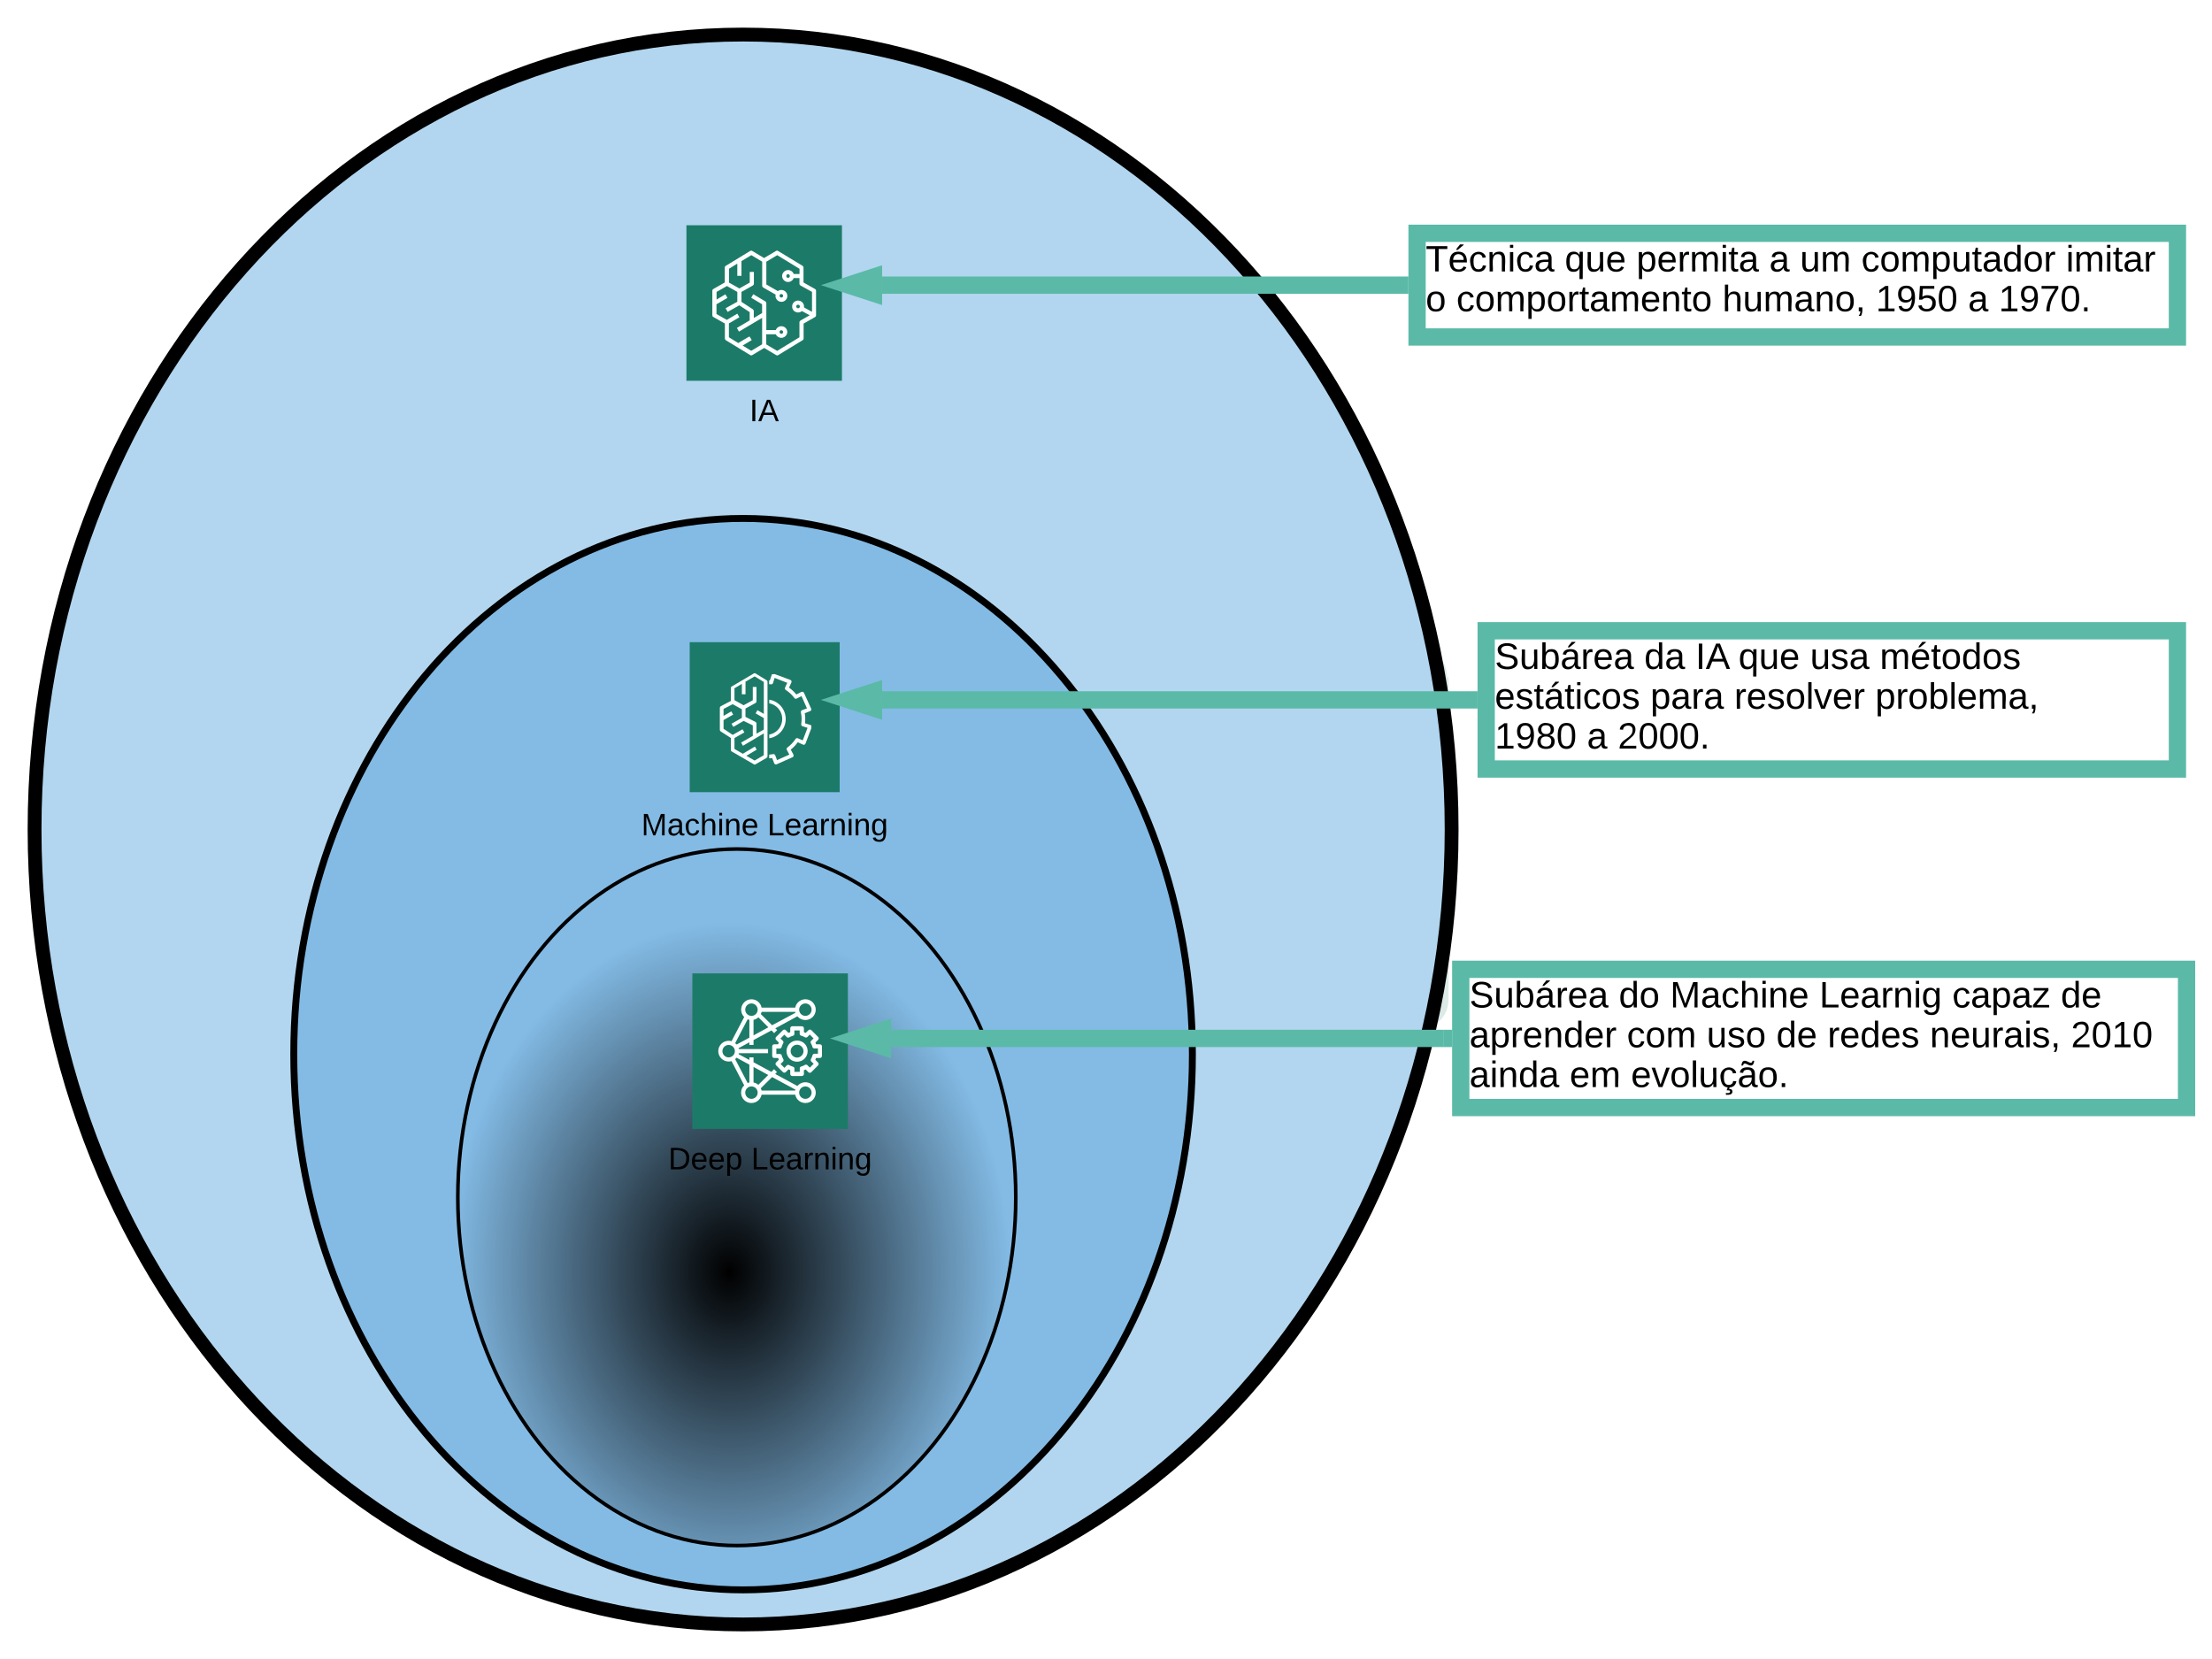 <?xml version="1.0" encoding="UTF-8" standalone="no"?>
<svg
   xmlns:lucid="lucid"
   xmlns:dc="http://purl.org/dc/elements/1.1/"
   xmlns:cc="http://creativecommons.org/ns#"
   xmlns:rdf="http://www.w3.org/1999/02/22-rdf-syntax-ns#"
   xmlns:svg="http://www.w3.org/2000/svg"
   xmlns="http://www.w3.org/2000/svg"
   xmlns:xlink="http://www.w3.org/1999/xlink"
   xmlns:sodipodi="http://sodipodi.sourceforge.net/DTD/sodipodi-0.dtd"
   xmlns:inkscape="http://www.inkscape.org/namespaces/inkscape"
   inkscape:version="1.0 (6e3e5246a0, 2020-05-07)"
   sodipodi:docname="ia-ma-dl.svg"
   id="svg730"
   version="1.1"
   height="960"
   width="1280">
  <defs
     id="defs734">
    <linearGradient
       id="linearGradient1567"
       inkscape:collect="always">
      <stop
         id="stop1563"
         offset="0"
         style="stop-color:#000000;stop-opacity:1;" />
      <stop
         id="stop1565"
         offset="1"
         style="stop-color:#000000;stop-opacity:0;" />
    </linearGradient>
    <radialGradient
       gradientUnits="userSpaceOnUse"
       gradientTransform="matrix(1,0,0,1.247,0,-141.379)"
       r="162.482"
       fy="607.455"
       fx="962.175"
       cy="607.455"
       cx="962.175"
       id="radialGradient1569"
       xlink:href="#linearGradient1567"
       inkscape:collect="always" />
  </defs>
  <sodipodi:namedview
     inkscape:current-layer="g728"
     inkscape:window-maximized="1"
     inkscape:window-y="0"
     inkscape:window-x="0"
     inkscape:cy="480"
     inkscape:cx="640"
     inkscape:zoom="0.909375"
     showgrid="false"
     id="namedview732"
     inkscape:window-height="1028"
     inkscape:window-width="1920"
     inkscape:pageshadow="2"
     inkscape:pageopacity="0"
     guidetolerance="10"
     gridtolerance="10"
     objecttolerance="10"
     borderopacity="1"
     bordercolor="#666666"
     pagecolor="#ffffff" />
  <g
     id="g728"
     lucid:page-tab-id="0_0"
     transform="translate(-540 120)">
    <g
       id="g6"
       filter="url(#a)"
       opacity=".16">
      <path
         id="path2"
         fill="#1c7b68"
         stroke-opacity="0"
         stroke="#fff"
         d="M1373.7 267.2c0-6.4-3.2-12-8.8-15.2l-87.2-48.8V90.4c-.8-5.6-3.2-11.2-8.8-14.4L1082.5-36.8c-5.6-3.2-12-3.2-17.6 0l-91.2 53.6-90.4-54.4c-4.8-3.2-11.2-3.2-16.8 0L678.5 76c-5.6 3.2-8.8 8.8-8.8 14.4v112.8L583.3 252c-5.6 3.2-8.8 8.8-8.8 15.2v185.6c0 6.4 3.2 12 8.8 15.2l86.4 48.8v112c0 6.4 3.2 12 8.8 15.2l187.2 113.6c2.4 1.6 5.6 2.4 8.8 2.4 3.2 0 6.4-.8 8.8-2.4l90.4-54.4 90.4 54.4c3.2 1.6 6.4 2.4 9.6 2.4 3.2 0 6.4-.8 8.8-2.4L1269.7 644c5.6-3.2 8.8-8 8.8-14.4v-112l87.2-48.8c5.6-3.2 8.8-8.8 8.8-15.2V267.2zM956.9 673.6l-82.4 48-169.6-102.4V506.4c0-6.4-3.2-12-8.8-15.2l-31.2-16.8h89.6v130.4c0 9.6 7.2 17.6 16.8 17.6h57.6c4.8 12 13.6 20.8 26.4 25.6 24 9.6 52-1.6 61.6-25.6 9.6-24-2.4-51.2-26.4-60.8-24.8-9.6-52 1.6-61.6 25.6h-40V456.8c0-9.6-7.2-17.6-17.6-17.6H609.7V276.8l87.2-48.8c5.6-3.2 8.8-8 8.8-14.4V172h26.4v89.6c-12.8 5.6-21.6 13.6-26.4 26.4-9.6 24 2.4 51.2 26.4 60.8 24 9.6 52-2.4 61.6-26.4 9.6-24-2.4-51.2-26.4-60.8V172h45.6c4.8 12 14.4 20.8 26.4 25.6 24 9.6 52-1.6 61.6-25.6 9.6-24-2.4-51.2-26.4-60.8-24-9.6-52 2.4-61.6 26.4h-108v-36.8L874.5-1.6l82.4 48v207.2h-98.4c-9.6 0-17.6 8-17.6 17.6v122.4c-12.8 4.8-21.6 13.6-26.4 25.6-9.6 24 2.4 51.2 26.4 60.8 24 9.6 52-2.4 61.6-26.4 9.6-24-2.4-51.2-26.4-60V288h80.8v72.8zm-96-69.6c-.8-6.4 4-12.8 10.4-13.6 6.4-.8 12.8 4 13.6 11.2v2.4c.8 6.4-4 12.8-10.4 13.6-7.2.8-12.8-4-13.6-10.4V604zm-100-299.2c0 7.2-4.8 12.8-12 12.8-6.4 0-12-5.6-12-12 0-7.2 4.8-12 12-12.8 6.4 0 12 5.6 12 12zm83.2-150.4c-.8-6.4 4-12.8 10.4-13.6 7.2-.8 12.8 4 13.6 11.2v2.4c.8 7.2-4 12.8-10.4 13.6-6.4.8-12.8-4-13.6-10.4v-3.2zm26.4 282.4c0 6.4-5.6 12-12 12-7.2 0-12-5.6-12-12 0-7.2 4.8-12.8 12-12.8 6.4 0 12 5.6 12 12.8zm381.6 54.4c-5.6 3.2-8.8 8.8-8.8 15.2v112.8l-149.6 90.4v-124h33.6c4.8 12.8 13.6 21.6 26.4 26.4 24 9.6 51.2-2.4 60.8-26.4 9.6-23.2-1.6-50.4-26.4-60-24-9.6-51.2 1.6-60.8 25.6h-51.2c-9.6 0-17.6 8-17.6 17.6v144l-67.2-39.2V212.8h53.6v40c-12 4.8-20.8 13.6-26.4 26.4-9.6 24 2.4 51.2 26.4 60.8 24.8 8.8 52-2.4 61.6-26.4 9.6-24-2.4-51.2-26.4-60.8v-40h55.2c9.6 0 17.6-7.2 17.6-16.8v-34.4c12.8-5.6 21.6-13.6 26.4-26.4 9.6-24-2.4-51.2-26.4-60.8-24-9.6-52 2.4-61.6 26.4-9.6 24 2.4 51.2 26.4 60.8v16.8H991.3v-132l82.4-48 169.6 102.4v112.8c0 6.4 3.2 12 8.8 15.2l87.2 48v58.4h-168c-9.6 0-17.6 8-17.6 17.6v86.4h-42.4c-7.2-18.4-24-29.6-44-29.6s-36.8 11.2-44 29.6c-9.6 24 2.4 51.2 26.4 60.8 24 9.6 52-2.4 61.6-26.4h59.2c10.4 0 17.6-8 17.6-17.6v-86.4h150.4v73.6zm-93.6 77.6c0-7.2 5.6-12 12-12 7.2 0 12.8 4.8 12.8 12 0 6.4-5.6 12-12.8 12-6.4 0-12-5.6-12-12zM1075.3 296c0 7.2-5.6 12-12.8 12-6.4 0-12-4.8-12-12 0-6.4 5.6-12 12-12 7.2 0 12.8 5.6 12.8 12zm48-178.4c0-6.4 5.6-12 12-12 7.2 0 12 5.6 12 12 0 7.2-4.8 12.8-12 12.8-6.4 0-12-5.6-12-12.8zm-44 339.2c0 6.4-5.6 12-12.8 12-6.4 0-12-5.6-12-12s5.6-12 12-12c7.2 0 12.8 5.6 12.8 12z" />
      <use
         id="use4"
         transform="matrix(1,0,0,1,544.5,769) translate(405.55 14.4)"
         xlink:href="#b" />
    </g>
    <path
       id="path8"
       fill="#b2d6ef"
       stroke-width="8"
       stroke="#000"
       d="M1380 360c0 254.05-183.56 460-410 460S560 614.05 560 360s183.56-460 410-460 410 205.95 410 460z" />
    <path
       id="path10"
       fill="#83bbe5"
       stroke-width="4"
       stroke="#000"
       d="M1230 490c0 171.2-116.4 310-260 310S710 661.2 710 490s116.4-310 260-310 260 138.8 260 310z" />
    <ellipse
       ry="201.537"
       rx="161.436"
       cy="572.831"
       cx="966.358"
       id="path1561"
       style="fill:url(#radialGradient1569);fill-opacity:1;stroke:#000000;stroke-width:2.093" />
    <g
       id="g20"
       filter="url(#d)">
      <path
         id="path14"
         fill="#1c7b68"
         stroke-opacity="0"
         stroke="#fff"
         d="M925 0h90v90h-90V0z" />
      <path
         id="path16"
         fill="#fff"
         stroke-opacity="0"
         stroke="#fff"
         d="M977.5 75.3c-.24 0-.42-.05-.6-.17L970 71l-6.9 4.13c-.36.24-.78.24-1.2 0l-14.1-8.6c-.37-.25-.55-.6-.55-1.04v-8.62l-6.66-3.76c-.37-.18-.6-.6-.6-1.03V37.9c0-.42.23-.84.6-1.02l6.6-3.76v-8.6c0-.43.17-.86.6-1.04l14.1-8.6c.36-.25.78-.25 1.2 0l6.84 4.1 6.9-4.1c.36-.25.78-.25 1.2 0l14.17 8.6c.37.24.55.6.55 1.03v8.62l6.66 3.76c.37.18.6.6.6 1.03v14.2c0 .42-.23.84-.6 1.02l-6.6 3.76v8.6c0 .44-.23.86-.6 1.04l-14.1 8.6c-.18.13-.36.2-.6.2zm-6.3-6.35l6.3 3.76 12.9-7.88v-8.66c0-.43.25-.8.6-1.04l5.35-3.03-4.5-2.43c-1.44 1.2-3.6 1.03-4.86-.36-1.2-1.45-1.1-3.63.35-4.9 1.5-1.22 3.66-1.04 4.86.36.6.67.85 1.4.85 2.3v.5l4.62 2.53V38.57l-6.66-3.7c-.4-.25-.6-.6-.6-1.03v-3.28h-3.35c-.66 1.82-2.64 2.73-4.44 2.06-1.74-.66-2.7-2.66-2.04-4.42.72-1.8 2.7-2.72 4.45-2.05 1.03.36 1.7 1.1 2.05 2.06h3.36V25.2l-12.9-7.88-6.3 3.76v13.2l6.66 3.83c1.5-1.1 3.66-.8 4.8.72 1.15 1.5.85 3.64-.66 4.8-1.5 1.14-3.66.84-4.8-.68-.48-.67-.72-1.33-.72-2.06 0-.3.06-.5.12-.73l-7.2-4.12c-.36-.24-.6-.6-.6-1.1V21.07l-6.3-3.76-5.7 3.45v8.5h-2.4V22.2l-4.8 2.98v8l6 3.4 6-3.4V27h2.4v6.85c0 .42-.24.78-.6 1.03l-6.6 3.7v5.75l6.6 4.3c.36.25.54.6.54 1.04v4l4.8-2.85v-5.1l-6.3-3.75 1.2-2.06 6.96 4.13c.36.24.6.6.6 1.03v15.58h5.46c.66-1.76 2.64-2.67 4.44-2 1.38.5 2.23 1.76 2.23 3.2-.12 1.95-1.8 3.4-3.67 3.3-1.38-.13-2.46-.86-3-2.07h-5.52zm-13.68.66l4.98 3.04 6.3-3.75V53.6l-13.4 7.95-1.2-2.12 7.4-4.37v-4.78l-6-3.95-6.73 3.82-1.2-2.12 6.78-3.76v-5.7l-6-3.4-6 3.4V43l5.1-3.03 1.2 2.06-6.36 3.7v5.64l6 3.4 6.05-3.6 1.2 2.08-6.06 3.57v8l5.4 3.34 6.24-3.7.12.12.24-.18 1.2 2.06zm22.38-8.9c-.54 0-1.02.5-1.02 1.03 0 .6.48 1.1 1.02 1.1.6 0 1.08-.5 1.08-1.1-.06-.54-.48-.97-1.08-.97zm9.73-14.73c-.6 0-1.08.43-1.08 1.03 0 .55.48 1.03 1.08 1.03.54 0 1.02-.48 1.02-1.03 0-.54-.48-1.03-1.02-1.03zm-9.73-6.18c-.54 0-1.02.4-1.02 1.02 0 .54.48 1.03 1.02 1.03.6 0 1.08-.5 1.08-1.03-.06-.55-.48-1.03-1.08-1.03zm3.9-11.47c-.6 0-1 .5-1 1.1 0 .54.4 1.02 1 1.02s1.03-.48 1.03-1.03v-.06c0-.54-.48-1.03-1.02-1.03z" />
      <use
         id="use18"
         transform="matrix(1,0,0,1,895,99) translate(66.5 14.4)"
         xlink:href="#e" />
    </g>
    <g
       transform="translate(3.988,-82.708)"
       id="g30"
       filter="url(#f)">
      <path
         id="path22"
         fill="#1c7b68"
         stroke-opacity="0"
         stroke="#ffffff"
         d="m 925,515 h 90 v 90 h -90 z" />
      <path
         id="path24"
         fill="#ffffff"
         stroke-opacity="0"
         stroke="#ffffff"
         d="m 990.4,590 c -2.88,0 -5.28,-1.97 -5.88,-4.8 h -19.44 c -0.66,3.25 -3.84,5.35 -7.08,4.7 -2.82,-0.6 -4.8,-3 -4.8,-5.9 0,-1.67 0.6,-3.05 1.8,-4.2 l -7.32,-14.04 c -0.6,0.18 -1.08,0.24 -1.68,0.24 -3.3,0 -6,-2.7 -6,-6 0,-3.3 2.7,-6 6,-6 0.6,0 1.08,0.06 1.68,0.24 L 955,540.26 c -2.34,-2.34 -2.34,-6.13 -0.06,-8.47 1.2,-1.2 2.58,-1.8 4.26,-1.8 2.88,0 5.28,1.97 5.88,4.8 h 19.44 c 0.66,-3.25 3.84,-5.35 7.08,-4.7 3.24,0.67 5.34,3.85 4.68,7.1 -0.66,3.24 -3.84,5.34 -7.08,4.68 -1.38,-0.3 -2.46,-0.96 -3.42,-2.04 l -12.78,6.97 1.08,1.02 -1.74,1.74 -1.56,-1.56 -10.38,5.58 v 2.82 H 958 v -1.5 l -6.24,3.36 c 0,0.18 0.06,0.36 0.12,0.54 h 16.92 v 2.4 h -16.92 c 0,0.18 -0.06,0.36 -0.12,0.54 l 6.24,3.36 v -1.5 h 2.4 v 2.82 l 10.32,5.58 1.56,-1.56 1.68,1.68 -1.02,1.08 12.84,6.96 c 2.16,-2.58 5.94,-2.88 8.46,-0.78 2.58,2.17 2.88,5.95 0.78,8.47 -1.2,1.44 -2.76,2.16 -4.62,2.16 z m 0,-9.6 c -1.98,0 -3.6,1.63 -3.6,3.6 0,2 1.62,3.6 3.6,3.6 1.98,0 3.6,-1.6 3.6,-3.6 0,-1.97 -1.62,-3.6 -3.6,-3.6 z m -31.2,0 c -1.98,0 -3.6,1.63 -3.6,3.6 0,2 1.62,3.6 3.6,3.6 1.98,0 3.6,-1.6 3.6,-3.6 0,-1.97 -1.62,-3.6 -3.6,-3.6 z m 5.88,2.4 h 19.44 c 0,-0.17 0.06,-0.35 0.12,-0.53 l -13.5,-7.27 -6.54,6.5 c 0.24,0.4 0.36,0.83 0.48,1.3 z m -4.68,-4.68 c 1.08,0.24 1.98,0.66 2.76,1.38 l 5.76,-5.7 -8.52,-4.68 z m -10.62,-13.5 7.2,13.8 c 0.36,-0.12 0.66,-0.24 1.02,-0.3 V 567.8 l -7.44,-4.02 c -0.24,0.36 -0.48,0.6 -0.78,0.84 z M 946,556.4 c -1.98,0 -3.6,1.62 -3.6,3.6 0,1.98 1.62,3.6 3.6,3.6 1.98,0 3.6,-1.62 3.6,-3.6 0,-1.98 -1.62,-3.6 -3.6,-3.6 z m 3.78,-1.02 c 0.3,0.24 0.54,0.48 0.84,0.78 L 958,552.2 v -10.32 c -0.36,-0.06 -0.66,-0.18 -1.02,-0.3 z m 10.62,-13.5 v 9 l 8.58,-4.68 -5.76,-5.76 c -0.84,0.78 -1.74,1.2 -2.82,1.44 z m 4.2,-3.36 c 1.86,1.86 4.14,4.14 6.54,6.48 l 13.5,-7.2 c 0,-0.18 -0.06,-0.36 -0.12,-0.54 h -19.44 c -0.12,0.48 -0.24,0.84 -0.48,1.26 z m 25.8,-6.13 c -1.98,0 -3.6,1.6 -3.6,3.6 0,1.98 1.62,3.6 3.6,3.6 1.98,0 3.6,-1.62 3.6,-3.6 0,-2 -1.62,-3.6 -3.6,-3.6 z m -31.2,0 c -1.98,0 -3.6,1.6 -3.6,3.6 0,1.98 1.62,3.6 3.6,3.6 1.98,0 3.6,-1.62 3.6,-3.6 0,-2 -1.62,-3.6 -3.6,-3.6 z m 29.16,42 h -5.52 c -0.66,0 -1.2,-0.54 -1.2,-1.2 v -2.22 c -0.36,-0.12 -0.66,-0.3 -1.02,-0.42 l -1.56,1.56 c -0.48,0.48 -1.2,0.48 -1.68,0 l -3.9,-3.9 c -0.48,-0.42 -0.48,-1.2 0,-1.68 l 1.56,-1.56 c -0.18,-0.36 -0.3,-0.66 -0.42,-1.02 h -2.22 c -0.66,0 -1.2,-0.54 -1.2,-1.2 v -5.52 c 0,-0.66 0.54,-1.2 1.2,-1.2 h 2.22 c 0.12,-0.36 0.24,-0.66 0.42,-1.02 l -1.56,-1.56 c -0.48,-0.48 -0.48,-1.2 0,-1.68 l 3.9,-3.9 c 0.42,-0.48 1.2,-0.48 1.68,0 l 1.56,1.56 c 0.36,-0.12 0.66,-0.3 1.02,-0.42 v -2.22 c 0,-0.66 0.54,-1.2 1.2,-1.2 h 5.52 c 0.66,0 1.2,0.54 1.2,1.2 v 2.22 c 0.36,0.12 0.66,0.3 1.02,0.42 l 1.62,-1.56 c 0.48,-0.48 1.2,-0.48 1.68,0 l 3.9,3.9 c 0.48,0.42 0.48,1.2 0,1.68 l -1.56,1.56 c 0.18,0.36 0.3,0.66 0.42,1.02 h 2.16 c 0.66,0 1.2,0.54 1.2,1.2 v 5.52 c 0,0.66 -0.54,1.2 -1.2,1.2 h -2.22 c -0.12,0.36 -0.24,0.66 -0.42,1.02 l 1.56,1.62 c 0.48,0.48 0.48,1.2 0,1.68 l -3.9,3.9 c -0.42,0.48 -1.2,0.48 -1.68,0 l -1.56,-1.56 c -0.36,0.12 -0.66,0.3 -1.02,0.42 v 2.16 c 0,0.66 -0.54,1.2 -1.2,1.2 z m -4.32,-2.4 h 3.12 v -1.92 c -0.06,-0.54 0.3,-1.08 0.9,-1.2 0.78,-0.24 1.44,-0.48 2.1,-0.9 0.48,-0.3 1.08,-0.18 1.44,0.18 l 1.38,1.38 2.22,-2.22 -1.38,-1.32 c -0.36,-0.42 -0.48,-0.96 -0.18,-1.44 0.42,-0.72 0.66,-1.38 0.9,-2.16 0.12,-0.54 0.6,-0.9 1.2,-0.9 h 1.92 v -3.06 h -1.98 c -0.54,0.06 -1.08,-0.3 -1.2,-0.9 -0.24,-0.78 -0.48,-1.44 -0.9,-2.1 -0.3,-0.48 -0.18,-1.08 0.18,-1.44 l 1.38,-1.38 -2.22,-2.22 -1.32,1.38 c -0.42,0.36 -0.96,0.48 -1.44,0.18 -0.72,-0.42 -1.38,-0.66 -2.16,-0.9 -0.54,-0.12 -0.9,-0.6 -0.9,-1.2 V 548 h -3.06 v 1.92 c 0.06,0.54 -0.3,1.08 -0.9,1.2 -0.78,0.24 -1.44,0.48 -2.1,0.9 -0.48,0.3 -1.08,0.18 -1.44,-0.18 l -1.38,-1.38 -2.22,2.22 1.38,1.32 c 0.36,0.42 0.48,0.96 0.18,1.44 -0.42,0.72 -0.66,1.38 -0.9,2.16 -0.12,0.54 -0.6,0.9 -1.2,0.9 h -1.86 v 3.12 h 1.92 c 0.54,-0.06 1.08,0.3 1.2,0.84 0.24,0.84 0.48,1.44 0.9,2.16 0.3,0.48 0.18,1.08 -0.18,1.44 l -1.38,1.38 2.22,2.22 1.32,-1.38 c 0.42,-0.42 0.96,-0.48 1.44,-0.18 0.72,0.36 1.38,0.66 2.16,0.9 0.54,0.12 0.9,0.6 0.9,1.2 z m 1.56,-5.88 c -3.42,0 -6.12,-2.7 -6.12,-6.12 0,-3.42 2.7,-6.12 6.12,-6.12 3.42,0 6.12,2.7 6.12,6.12 0,3.42 -2.7,6.12 -6.12,6.12 z m 0,-9.84 c -2.04,0 -3.72,1.68 -3.72,3.72 0,2.04 1.68,3.72 3.72,3.72 2.04,0 3.72,-1.68 3.72,-3.72 0,-2.04 -1.68,-3.72 -3.72,-3.72 z" />
      <use
         height="100%"
         width="100%"
         y="0"
         x="0"
         id="use26"
         transform="translate(911.075,628.4)"
         xlink:href="#g" />
      <use
         height="100%"
         width="100%"
         y="0"
         x="0"
         id="use28"
         transform="translate(959.025,628.4)"
         xlink:href="#h" />
    </g>
    <g
       id="g44"
       filter="url(#i)">
      <path
         id="path32"
         fill="#1c7b68"
         stroke-opacity="0"
         stroke="#fff"
         d="M926.6 241.6h86.8v86.8h-86.8z" />
      <path
         id="path34"
         fill-opacity="0"
         stroke-opacity="0"
         stroke="#fff"
         d="M1011.85 243.15v83.7h-83.7v-83.7h83.7M1015 240h-90v90h90v-90z" />
      <path
         id="path36"
         fill="#fff"
         stroke-opacity="0"
         stroke="#fff"
         d="M997 289.9c-.12-.2-.27-.3-.5-.36l-3.16-1c.22-2.03.17-3.8-.15-5.84l3.1-1.2c.3-.1.48-.27.6-.58.12-.26.12-.52 0-.84l-4.14-9.14c-.22-.53-.83-.8-1.37-.58h-.1l-2.94 1.52c-1.3-1.57-2.58-2.77-4.24-3.98l1.37-3.03c.23-.52 0-1.15-.55-1.4l-9-3.35h-1.52c-.17.1-.3.26-.36.47l-1.05 3.18h-.42v2.14c.37-.05.7 0 1.05.1.54.06 1.03-.26 1.2-.73l.93-3 7.3 2.83-1.28 2.83c-.2.42-.05.94.37 1.25 2.05 1.37 3.56 2.78 5.05 4.7.3.5.85.6 1.34.33l2.78-1.4 3.17 7.1-2.87 1.04c-.48.2-.75.68-.66 1.2.5 2.4.54 4.5.2 6.9-.1.52.22 1.05.73 1.2l2.93.9-2.78 7.26-2.83-1.2c-.5-.22-1.03-.06-1.32.36-1.37 2.03-2.8 3.54-4.76 5-.44.32-.56.9-.3 1.37l1.45 2.7-7.13 3.2-1.05-2.82c-.22-.52-.76-.78-1.27-.63-.78.16-1.42.2-2.2.26v2.15c.6 0 1.1-.1 1.7-.2l1.18 3.07c.1.26.3.47.6.58.26.15.55.15.84 0l9.17-4.08c.03 0 .05-.05.1-.05.5-.26.68-.94.42-1.47l-1.54-2.87c1.6-1.3 2.83-2.6 4.05-4.28l3.02 1.36s.02.05.04.05c.54.2 1.15-.05 1.4-.57l3.36-8.88z" />
      <path
         id="path38"
         fill="#fff"
         stroke-opacity="0"
         stroke="#fff"
         d="M982.18 286.04c-.04-5.6-4-10.26-9.54-11.16V277c5 .9 8.28 5.7 7.36 10.73-.72 3.8-3.54 6.6-7.36 7.35v2.12c5.53-.9 9.54-5.56 9.54-11.16zm-11.1-22.42l-6.33-3.9c-.34-.22-.72-.22-1.07 0l-12.7 7.5c-.37.15-.56.52-.56.9v7.5l-5.76 3.02c-.38.2-.6.58-.6.95v12.73c0 .37.14.7.45.9l5.92 3.8v6.93c0 .37.15.7.5.9l12.7 7.35c.18.12.33.22.56.22.2 0 .38-.05.53-.16l6.38-3.7c.3-.2.53-.53.53-.95v-43.08c0-.37-.18-.74-.52-.9zm-1.6 43.4l-5.3 3.08-4.77-2.75 5.96-3.55-1.03-1.8-6.98 4.18-4.84-2.8v-6.3l5.73-3.27-1.07-1.8-5.68 3.24-5.3-3.54v-5.03l5.57-3.17-1.07-1.85-4.5 2.6v-4.03l5.3-2.75 5.3 2.96v4.97l-5.98 3.4 1.06 1.8 5.95-3.45 5.3 2.6v6.07l-6.74 3.86 1.03 1.85 12.08-7.14zm-4.23-12.47v-5.87c0-.37-.23-.74-.57-.95l-5.8-2.9V280l5.83-3.2c.36-.23.55-.54.55-.97v-8.3h-2.14v7.67l-5.3 2.9-5.3-2.95v-6.88l4.28-2.54v6.03h2.1v-7.3l5.3-3.06 5.3 3.22v18.46l-3.7-2.12-1.03 1.85 4.73 2.7v6.67z" />
      <use
         id="use40"
         transform="matrix(1,0,0,1,895,339) translate(3.6 14.4)"
         xlink:href="#j" />
      <use
         id="use42"
         transform="matrix(1,0,0,1,895,339) translate(76.5 14.4)"
         xlink:href="#h" />
    </g>
    <path
       id="path46"
       fill="#fff"
       stroke-width="10"
       stroke="#5abaa7"
       d="M1360 15h440v60h-440z" />
    <use
       id="use48"
       transform="matrix(1,0,0,1,1365,20) translate(0 17.067)"
       xlink:href="#k" />
    <use
       id="use50"
       transform="matrix(1,0,0,1,1365,20) translate(80.474 17.067)"
       xlink:href="#l" />
    <use
       id="use52"
       transform="matrix(1,0,0,1,1365,20) translate(121.956 17.067)"
       xlink:href="#m" />
    <use
       id="use54"
       transform="matrix(1,0,0,1,1365,20) translate(198.815 17.067)"
       xlink:href="#n" />
    <use
       id="use56"
       transform="matrix(1,0,0,1,1365,20) translate(216.593 17.067)"
       xlink:href="#o" />
    <use
       id="use58"
       transform="matrix(1,0,0,1,1365,20) translate(252.089 17.067)"
       xlink:href="#p" />
    <use
       id="use60"
       transform="matrix(1,0,0,1,1365,20) translate(370.489 17.067)"
       xlink:href="#q" />
    <use
       id="use62"
       transform="matrix(1,0,0,1,1365,20) translate(0 40.107)"
       xlink:href="#r" />
    <use
       id="use64"
       transform="matrix(1,0,0,1,1365,20) translate(17.778 40.107)"
       xlink:href="#s" />
    <use
       id="use66"
       transform="matrix(1,0,0,1,1365,20) translate(171.674 40.107)"
       xlink:href="#t" />
    <use
       id="use68"
       transform="matrix(1,0,0,1,1365,20) translate(260.504 40.107)"
       xlink:href="#u" />
    <use
       id="use70"
       transform="matrix(1,0,0,1,1365,20) translate(313.837 40.107)"
       xlink:href="#n" />
    <use
       id="use72"
       transform="matrix(1,0,0,1,1365,20) translate(331.615 40.107)"
       xlink:href="#v" />
    <path
       id="path74"
       fill="none"
       stroke-width="10"
       stroke="#5abaa7"
       d="M1350 45h-299.55" />
    <path
       id="path76"
       fill="#5abaa7"
       d="M1355 50h-5.13V40h5.13z" />
    <path
       id="path78"
       fill="#5abaa7"
       stroke-width="10"
       stroke="#5abaa7"
       d="M1031.18 45l14.27-4.64v9.28z" />
    <path
       id="path80"
       fill="#fff"
       stroke-width="10"
       stroke="#5abaa7"
       d="M1400 245h400v80h-400z" />
    <g
       id="g108">
      <use
         id="use82"
         transform="matrix(1,0,0,1,1405,250) translate(0 17.067)"
         xlink:href="#w" />
      <use
         id="use84"
         transform="matrix(1,0,0,1,1405,250) translate(86.459 17.067)"
         xlink:href="#x" />
      <use
         id="use86"
         transform="matrix(1,0,0,1,1405,250) translate(116.089 17.067)"
         xlink:href="#y" />
      <use
         id="use88"
         transform="matrix(1,0,0,1,1405,250) translate(140.978 17.067)"
         xlink:href="#l" />
      <use
         id="use90"
         transform="matrix(1,0,0,1,1405,250) translate(182.459 17.067)"
         xlink:href="#z" />
      <use
         id="use92"
         transform="matrix(1,0,0,1,1405,250) translate(222.756 17.067)"
         xlink:href="#A" />
      <use
         id="use94"
         transform="matrix(1,0,0,1,1405,250) translate(0 40.107)"
         xlink:href="#B" />
      <use
         id="use96"
         transform="matrix(1,0,0,1,1405,250) translate(90.015 40.107)"
         xlink:href="#C" />
      <use
         id="use98"
         transform="matrix(1,0,0,1,1405,250) translate(138.548 40.107)"
         xlink:href="#D" />
      <use
         id="use100"
         transform="matrix(1,0,0,1,1405,250) translate(220.148 40.107)"
         xlink:href="#E" />
      <use
         id="use102"
         transform="matrix(1,0,0,1,1405,250) translate(0 63.147)"
         xlink:href="#F" />
      <use
         id="use104"
         transform="matrix(1,0,0,1,1405,250) translate(53.333 63.147)"
         xlink:href="#n" />
      <use
         id="use106"
         transform="matrix(1,0,0,1,1405,250) translate(71.111 63.147)"
         xlink:href="#G" />
    </g>
    <path
       id="path110"
       fill="#ffffff"
       stroke-width="10"
       stroke="#5abaa7"
       d="m 1385.282,440.891 h 420 v 80 h -420 z" />
    <g
       transform="translate(5.282,-79.109)"
       id="g144">
      <use
         height="100%"
         width="100%"
         y="0"
         x="0"
         id="use112"
         transform="translate(1385,542.067)"
         xlink:href="#w" />
      <use
         height="100%"
         width="100%"
         y="0"
         x="0"
         id="use114"
         transform="translate(1471.459,542.067)"
         xlink:href="#H" />
      <use
         height="100%"
         width="100%"
         y="0"
         x="0"
         id="use116"
         transform="translate(1501.089,542.067)"
         xlink:href="#I" />
      <use
         height="100%"
         width="100%"
         y="0"
         x="0"
         id="use118"
         transform="translate(1587.489,542.067)"
         xlink:href="#J" />
      <use
         height="100%"
         width="100%"
         y="0"
         x="0"
         id="use120"
         transform="translate(1664.407,542.067)"
         xlink:href="#K" />
      <use
         height="100%"
         width="100%"
         y="0"
         x="0"
         id="use122"
         transform="translate(1727.222,542.067)"
         xlink:href="#L" />
      <use
         height="100%"
         width="100%"
         y="0"
         x="0"
         id="use124"
         transform="translate(1385,565.107)"
         xlink:href="#M" />
      <use
         height="100%"
         width="100%"
         y="0"
         x="0"
         id="use126"
         transform="translate(1476.141,565.107)"
         xlink:href="#N" />
      <use
         height="100%"
         width="100%"
         y="0"
         x="0"
         id="use128"
         transform="translate(1522.304,565.107)"
         xlink:href="#O" />
      <use
         height="100%"
         width="100%"
         y="0"
         x="0"
         id="use130"
         transform="translate(1562.6,565.107)"
         xlink:href="#P" />
      <use
         height="100%"
         width="100%"
         y="0"
         x="0"
         id="use132"
         transform="translate(1592.23,565.107)"
         xlink:href="#Q" />
      <use
         height="100%"
         width="100%"
         y="0"
         x="0"
         id="use134"
         transform="translate(1651.43,565.107)"
         xlink:href="#R" />
      <use
         height="100%"
         width="100%"
         y="0"
         x="0"
         id="use136"
         transform="translate(1733.089,565.107)"
         xlink:href="#S" />
      <use
         height="100%"
         width="100%"
         y="0"
         x="0"
         id="use138"
         transform="translate(1385,588.147)"
         xlink:href="#T" />
      <use
         height="100%"
         width="100%"
         y="0"
         x="0"
         id="use140"
         transform="translate(1443.015,588.147)"
         xlink:href="#U" />
      <use
         height="100%"
         width="100%"
         y="0"
         x="0"
         id="use142"
         transform="translate(1478.511,588.147)"
         xlink:href="#V" />
    </g>
    <path
       id="path146"
       fill="none"
       stroke-width="10"
       stroke="#5abaa7"
       d="m 1375.282,480.891 h -319.55" />
    <path
       id="path148"
       fill="#5abaa7"
       d="m 1380.282,485.891 h -5.13 v -10 h 5.13 z" />
    <path
       id="path150"
       fill="#5abaa7"
       stroke-width="10"
       stroke="#5abaa7"
       d="m 1036.462,480.891 14.27,-4.64 v 9.28 z" />
    <path
       id="path152"
       fill="none"
       stroke-width="10"
       stroke="#5abaa7"
       d="M1390 285h-339.55" />
    <path
       id="path154"
       fill="#5abaa7"
       d="M1395 290h-5.13v-10h5.13z" />
    <path
       id="path156"
       fill="#5abaa7"
       stroke-width="10"
       stroke="#5abaa7"
       d="M1031.18 285l14.27-4.64v9.28z" />
    <defs
       id="defs726">
      <path
         id="W"
         d="M240 0l2-218c-23 76-54 145-80 218h-23L58-218 59 0H30v-248h44l77 211c21-75 51-140 76-211h43V0h-30" />
      <path
         id="X"
         d="M100-194c62-1 85 37 85 99 1 63-27 99-86 99S16-35 15-95c0-66 28-99 85-99zM99-20c44 1 53-31 53-75 0-43-8-75-51-75s-53 32-53 75 10 74 51 75" />
      <path
         id="Y"
         d="M85-194c31 0 48 13 60 33l-1-100h32l1 261h-30c-2-10 0-23-3-31C134-8 116 4 85 4 32 4 16-35 15-94c0-66 23-100 70-100zm9 24c-40 0-46 34-46 75 0 40 6 74 45 74 42 0 51-32 51-76 0-42-9-74-50-73" />
      <path
         id="Z"
         d="M100-194c63 0 86 42 84 106H49c0 40 14 67 53 68 26 1 43-12 49-29l28 8c-11 28-37 45-77 45C44 4 14-33 15-96c1-61 26-98 85-98zm52 81c6-60-76-77-97-28-3 7-6 17-6 28h103" />
      <path
         id="aa"
         d="M24 0v-261h32V0H24" />
      <g
         id="b">
        <use
           id="use163"
           xlink:href="#W"
           transform="matrix(0.05,0,0,0.05,0,0)" />
        <use
           id="use165"
           xlink:href="#X"
           transform="matrix(0.05,0,0,0.05,14.95,0)" />
        <use
           id="use167"
           xlink:href="#Y"
           transform="matrix(0.05,0,0,0.05,24.95,0)" />
        <use
           id="use169"
           xlink:href="#Z"
           transform="matrix(0.05,0,0,0.05,34.95,0)" />
        <use
           id="use171"
           xlink:href="#aa"
           transform="matrix(0.05,0,0,0.05,44.95,0)" />
      </g>
      <filter
         height="1.02"
         width="1.03"
         y="-.01"
         x="-.01"
         filterUnits="objectBoundingBox"
         id="a">
        <feOffset
           id="feOffset174"
           dy="4.7"
           dx="3.72"
           in="SourceAlpha"
           result="offOut" />
        <feGaussianBlur
           id="feGaussianBlur176"
           stdDeviation="5"
           in="offOut"
           result="blurOut" />
        <feColorMatrix
           id="feColorMatrix178"
           values="0 0 0 0 0.392 0 0 0 0 0.457 0 0 0 0 0.339 0 0 0 0.502 0"
           in="blurOut"
           result="colorOut" />
        <feBlend
           id="feBlend180"
           in2="colorOut"
           in="SourceGraphic" />
      </filter>
      <radialGradient
         gradientTransform="translate(649.022,3.507)"
         r="156.6"
         cy="560"
         cx="970"
         fy="560"
         fx="970"
         id="c"
         gradientUnits="userSpaceOnUse">
        <stop
           id="stop183"
           stop-color="#0c7cba"
           offset="100%" />
        <stop
           id="stop185"
           stop-color="#085077"
           offset="27.17%" />
      </radialGradient>
      <path
         id="ab"
         d="M33 0v-248h34V0H33" />
      <path
         id="ac"
         d="M205 0l-28-72H64L36 0H1l101-248h38L239 0h-34zm-38-99l-47-123c-12 45-31 82-46 123h93" />
      <g
         id="e">
        <use
           id="use190"
           xlink:href="#ab"
           transform="matrix(0.05,0,0,0.05,0,0)" />
        <use
           id="use192"
           xlink:href="#ac"
           transform="matrix(0.05,0,0,0.05,5,0)" />
      </g>
      <filter
         height="1.38"
         width="1.38"
         y="-.07"
         x="-.05"
         filterUnits="objectBoundingBox"
         id="d">
        <feOffset
           id="feOffset195"
           dy="10.34"
           dx="12.21"
           in="SourceAlpha"
           result="offOut" />
        <feGaussianBlur
           id="feGaussianBlur197"
           stdDeviation="8.5"
           in="offOut"
           result="blurOut" />
        <feColorMatrix
           id="feColorMatrix199"
           values="0 0 0 0 0.177 0 0 0 0 0.366 0 0 0 0 0.329 0 0 0 0.502 0"
           in="blurOut"
           result="colorOut" />
        <feBlend
           id="feBlend201"
           in2="colorOut"
           in="SourceGraphic" />
      </filter>
      <path
         id="ad"
         d="M30-248c118-7 216 8 213 122C240-48 200 0 122 0H30v-248zM63-27c89 8 146-16 146-99s-60-101-146-95v194" />
      <path
         id="ae"
         d="M115-194c55 1 70 41 70 98S169 2 115 4C84 4 66-9 55-30l1 105H24l-1-265h31l2 30c10-21 28-34 59-34zm-8 174c40 0 45-34 45-75s-6-73-45-74c-42 0-51 32-51 76 0 43 10 73 51 73" />
      <g
         id="g">
        <use
           id="use206"
           xlink:href="#ad"
           transform="matrix(0.05,0,0,0.05,0,0)" />
        <use
           id="use208"
           xlink:href="#Z"
           transform="matrix(0.05,0,0,0.05,12.95,0)" />
        <use
           id="use210"
           xlink:href="#Z"
           transform="matrix(0.05,0,0,0.05,22.95,0)" />
        <use
           id="use212"
           xlink:href="#ae"
           transform="matrix(0.05,0,0,0.05,32.95,0)" />
      </g>
      <path
         id="af"
         d="M30 0v-248h33v221h125V0H30" />
      <path
         id="ag"
         d="M141-36C126-15 110 5 73 4 37 3 15-17 15-53c-1-64 63-63 125-63 3-35-9-54-41-54-24 1-41 7-42 31l-33-3c5-37 33-52 76-52 45 0 72 20 72 64v82c-1 20 7 32 28 27v20c-31 9-61-2-59-35zM48-53c0 20 12 33 32 33 41-3 63-29 60-74-43 2-92-5-92 41" />
      <path
         id="ah"
         d="M114-163C36-179 61-72 57 0H25l-1-190h30c1 12-1 29 2 39 6-27 23-49 58-41v29" />
      <path
         id="ai"
         d="M117-194c89-4 53 116 60 194h-32v-121c0-31-8-49-39-48C34-167 62-67 57 0H25l-1-190h30c1 10-1 24 2 32 11-22 29-35 61-36" />
      <path
         id="aj"
         d="M24-231v-30h32v30H24zM24 0v-190h32V0H24" />
      <path
         id="ak"
         d="M177-190C167-65 218 103 67 71c-23-6-38-20-44-43l32-5c15 47 100 32 89-28v-30C133-14 115 1 83 1 29 1 15-40 15-95c0-56 16-97 71-98 29-1 48 16 59 35 1-10 0-23 2-32h30zM94-22c36 0 50-32 50-73 0-42-14-75-50-75-39 0-46 34-46 75s6 73 46 73" />
      <g
         id="h">
        <use
           id="use221"
           xlink:href="#af"
           transform="matrix(0.05,0,0,0.05,0,0)" />
        <use
           id="use223"
           xlink:href="#Z"
           transform="matrix(0.05,0,0,0.05,10,0)" />
        <use
           id="use225"
           xlink:href="#ag"
           transform="matrix(0.05,0,0,0.05,20,0)" />
        <use
           id="use227"
           xlink:href="#ah"
           transform="matrix(0.05,0,0,0.05,30,0)" />
        <use
           id="use229"
           xlink:href="#ai"
           transform="matrix(0.05,0,0,0.05,35.95,0)" />
        <use
           id="use231"
           xlink:href="#aj"
           transform="matrix(0.05,0,0,0.05,45.95,0)" />
        <use
           id="use233"
           xlink:href="#ai"
           transform="matrix(0.05,0,0,0.05,49.9,0)" />
        <use
           id="use235"
           xlink:href="#ak"
           transform="matrix(0.05,0,0,0.05,59.9,0)" />
      </g>
      <filter
         height="1.38"
         width="1.38"
         y="-.07"
         x="-.06"
         filterUnits="objectBoundingBox"
         id="f">
        <feOffset
           id="feOffset238"
           dy="10.97"
           dx="11.65"
           in="SourceAlpha"
           result="offOut" />
        <feGaussianBlur
           id="feGaussianBlur240"
           stdDeviation="8.5"
           in="offOut"
           result="blurOut" />
        <feColorMatrix
           id="feColorMatrix242"
           values="0 0 0 0 0.177 0 0 0 0 0.366 0 0 0 0 0.329 0 0 0 0.502 0"
           in="blurOut"
           result="colorOut" />
        <feBlend
           id="feBlend244"
           in2="colorOut"
           in="SourceGraphic" />
      </filter>
      <path
         id="al"
         d="M96-169c-40 0-48 33-48 73s9 75 48 75c24 0 41-14 43-38l32 2c-6 37-31 61-74 61-59 0-76-41-82-99-10-93 101-131 147-64 4 7 5 14 7 22l-32 3c-4-21-16-35-41-35" />
      <path
         id="am"
         d="M106-169C34-169 62-67 57 0H25v-261h32l-1 103c12-21 28-36 61-36 89 0 53 116 60 194h-32v-121c2-32-8-49-39-48" />
      <g
         id="j">
        <use
           id="use249"
           xlink:href="#W"
           transform="matrix(0.05,0,0,0.05,0,0)" />
        <use
           id="use251"
           xlink:href="#ag"
           transform="matrix(0.05,0,0,0.05,14.95,0)" />
        <use
           id="use253"
           xlink:href="#al"
           transform="matrix(0.05,0,0,0.05,24.95,0)" />
        <use
           id="use255"
           xlink:href="#am"
           transform="matrix(0.05,0,0,0.05,33.95,0)" />
        <use
           id="use257"
           xlink:href="#aj"
           transform="matrix(0.05,0,0,0.05,43.95,0)" />
        <use
           id="use259"
           xlink:href="#ai"
           transform="matrix(0.05,0,0,0.05,47.9,0)" />
        <use
           id="use261"
           xlink:href="#Z"
           transform="matrix(0.05,0,0,0.05,57.9,0)" />
      </g>
      <filter
         height="1.38"
         width="1.38"
         y="-.08"
         x="-.05"
         filterUnits="objectBoundingBox"
         id="i">
        <feOffset
           id="feOffset264"
           dy="10"
           dx="12.49"
           in="SourceAlpha"
           result="offOut" />
        <feGaussianBlur
           id="feGaussianBlur266"
           stdDeviation="8.5"
           in="offOut"
           result="blurOut" />
        <feColorMatrix
           id="feColorMatrix268"
           values="0 0 0 0 0.177 0 0 0 0 0.366 0 0 0 0 0.329 0 0 0 0.502 0"
           in="blurOut"
           result="colorOut" />
        <feBlend
           id="feBlend270"
           in2="colorOut"
           in="SourceGraphic" />
      </filter>
      <path
         id="an"
         d="M127-220V0H93v-220H8v-28h204v28h-85" />
      <path
         id="ao"
         d="M100-194c63 0 86 42 84 106H49c0 40 14 67 53 68 26 1 43-12 49-29l28 8c-11 28-37 45-77 45C44 4 14-33 15-96c1-61 26-98 85-98zm52 81c6-60-76-77-97-28-3 7-6 17-6 28h103zm-74-98c8-23 27-35 38-54h36v5l-58 49H78" />
      <g
         id="k">
        <use
           id="use275"
           xlink:href="#an"
           transform="matrix(0.059,0,0,0.059,0,0)" />
        <use
           id="use277"
           xlink:href="#ao"
           transform="matrix(0.059,0,0,0.059,12.978,0)" />
        <use
           id="use279"
           xlink:href="#al"
           transform="matrix(0.059,0,0,0.059,24.83,0)" />
        <use
           id="use281"
           xlink:href="#ai"
           transform="matrix(0.059,0,0,0.059,35.496,0)" />
        <use
           id="use283"
           xlink:href="#aj"
           transform="matrix(0.059,0,0,0.059,47.348,0)" />
        <use
           id="use285"
           xlink:href="#al"
           transform="matrix(0.059,0,0,0.059,52.03,0)" />
        <use
           id="use287"
           xlink:href="#ag"
           transform="matrix(0.059,0,0,0.059,62.696,0)" />
      </g>
      <path
         id="ap"
         d="M145-31C134-9 116 4 85 4 32 4 16-35 15-94c0-59 17-99 70-100 32-1 48 14 60 33 0-11-1-24 2-32h30l-1 268h-32zM93-21c41 0 51-33 51-76s-8-73-50-73c-40 0-46 35-46 75s5 74 45 74" />
      <path
         id="aq"
         d="M84 4C-5 8 30-112 23-190h32v120c0 31 7 50 39 49 72-2 45-101 50-169h31l1 190h-30c-1-10 1-25-2-33-11 22-28 36-60 37" />
      <g
         id="l">
        <use
           id="use292"
           xlink:href="#ap"
           transform="matrix(0.059,0,0,0.059,0,0)" />
        <use
           id="use294"
           xlink:href="#aq"
           transform="matrix(0.059,0,0,0.059,11.852,0)" />
        <use
           id="use296"
           xlink:href="#Z"
           transform="matrix(0.059,0,0,0.059,23.704,0)" />
      </g>
      <path
         id="ar"
         d="M210-169c-67 3-38 105-44 169h-31v-121c0-29-5-50-35-48C34-165 62-65 56 0H25l-1-190h30c1 10-1 24 2 32 10-44 99-50 107 0 11-21 27-35 58-36 85-2 47 119 55 194h-31v-121c0-29-5-49-35-48" />
      <path
         id="as"
         d="M59-47c-2 24 18 29 38 22v24C64 9 27 4 27-40v-127H5v-23h24l9-43h21v43h35v23H59v120" />
      <g
         id="m">
        <use
           id="use301"
           xlink:href="#ae"
           transform="matrix(0.059,0,0,0.059,0,0)" />
        <use
           id="use303"
           xlink:href="#Z"
           transform="matrix(0.059,0,0,0.059,11.852,0)" />
        <use
           id="use305"
           xlink:href="#ah"
           transform="matrix(0.059,0,0,0.059,23.704,0)" />
        <use
           id="use307"
           xlink:href="#ar"
           transform="matrix(0.059,0,0,0.059,30.756,0)" />
        <use
           id="use309"
           xlink:href="#aj"
           transform="matrix(0.059,0,0,0.059,48.474,0)" />
        <use
           id="use311"
           xlink:href="#as"
           transform="matrix(0.059,0,0,0.059,53.156,0)" />
        <use
           id="use313"
           xlink:href="#ag"
           transform="matrix(0.059,0,0,0.059,59.081,0)" />
      </g>
      <use
         id="n"
         xlink:href="#ag"
         transform="matrix(0.059,0,0,0.059,0,0)" />
      <g
         id="o">
        <use
           id="use317"
           xlink:href="#aq"
           transform="matrix(0.059,0,0,0.059,0,0)" />
        <use
           id="use319"
           xlink:href="#ar"
           transform="matrix(0.059,0,0,0.059,11.852,0)" />
      </g>
      <g
         id="p">
        <use
           id="use322"
           xlink:href="#al"
           transform="matrix(0.059,0,0,0.059,0,0)" />
        <use
           id="use324"
           xlink:href="#X"
           transform="matrix(0.059,0,0,0.059,10.667,0)" />
        <use
           id="use326"
           xlink:href="#ar"
           transform="matrix(0.059,0,0,0.059,22.519,0)" />
        <use
           id="use328"
           xlink:href="#ae"
           transform="matrix(0.059,0,0,0.059,40.237,0)" />
        <use
           id="use330"
           xlink:href="#aq"
           transform="matrix(0.059,0,0,0.059,52.089,0)" />
        <use
           id="use332"
           xlink:href="#as"
           transform="matrix(0.059,0,0,0.059,63.941,0)" />
        <use
           id="use334"
           xlink:href="#ag"
           transform="matrix(0.059,0,0,0.059,69.867,0)" />
        <use
           id="use336"
           xlink:href="#Y"
           transform="matrix(0.059,0,0,0.059,81.719,0)" />
        <use
           id="use338"
           xlink:href="#X"
           transform="matrix(0.059,0,0,0.059,93.57,0)" />
        <use
           id="use340"
           xlink:href="#ah"
           transform="matrix(0.059,0,0,0.059,105.422,0)" />
      </g>
      <g
         id="q">
        <use
           id="use343"
           xlink:href="#aj"
           transform="matrix(0.059,0,0,0.059,0,0)" />
        <use
           id="use345"
           xlink:href="#ar"
           transform="matrix(0.059,0,0,0.059,4.681,0)" />
        <use
           id="use347"
           xlink:href="#aj"
           transform="matrix(0.059,0,0,0.059,22.4,0)" />
        <use
           id="use349"
           xlink:href="#as"
           transform="matrix(0.059,0,0,0.059,27.081,0)" />
        <use
           id="use351"
           xlink:href="#ag"
           transform="matrix(0.059,0,0,0.059,33.007,0)" />
        <use
           id="use353"
           xlink:href="#ah"
           transform="matrix(0.059,0,0,0.059,44.859,0)" />
      </g>
      <use
         id="r"
         xlink:href="#X"
         transform="matrix(0.059,0,0,0.059,0,0)" />
      <g
         id="s">
        <use
           id="use357"
           xlink:href="#al"
           transform="matrix(0.059,0,0,0.059,0,0)" />
        <use
           id="use359"
           xlink:href="#X"
           transform="matrix(0.059,0,0,0.059,10.667,0)" />
        <use
           id="use361"
           xlink:href="#ar"
           transform="matrix(0.059,0,0,0.059,22.519,0)" />
        <use
           id="use363"
           xlink:href="#ae"
           transform="matrix(0.059,0,0,0.059,40.237,0)" />
        <use
           id="use365"
           xlink:href="#X"
           transform="matrix(0.059,0,0,0.059,52.089,0)" />
        <use
           id="use367"
           xlink:href="#ah"
           transform="matrix(0.059,0,0,0.059,63.941,0)" />
        <use
           id="use369"
           xlink:href="#as"
           transform="matrix(0.059,0,0,0.059,70.993,0)" />
        <use
           id="use371"
           xlink:href="#ag"
           transform="matrix(0.059,0,0,0.059,76.919,0)" />
        <use
           id="use373"
           xlink:href="#ar"
           transform="matrix(0.059,0,0,0.059,88.77,0)" />
        <use
           id="use375"
           xlink:href="#Z"
           transform="matrix(0.059,0,0,0.059,106.489,0)" />
        <use
           id="use377"
           xlink:href="#ai"
           transform="matrix(0.059,0,0,0.059,118.341,0)" />
        <use
           id="use379"
           xlink:href="#as"
           transform="matrix(0.059,0,0,0.059,130.193,0)" />
        <use
           id="use381"
           xlink:href="#X"
           transform="matrix(0.059,0,0,0.059,136.119,0)" />
      </g>
      <path
         id="at"
         d="M68-38c1 34 0 65-14 84H32c9-13 17-26 17-46H33v-38h35" />
      <g
         id="t">
        <use
           id="use385"
           xlink:href="#am"
           transform="matrix(0.059,0,0,0.059,0,0)" />
        <use
           id="use387"
           xlink:href="#aq"
           transform="matrix(0.059,0,0,0.059,11.852,0)" />
        <use
           id="use389"
           xlink:href="#ar"
           transform="matrix(0.059,0,0,0.059,23.704,0)" />
        <use
           id="use391"
           xlink:href="#ag"
           transform="matrix(0.059,0,0,0.059,41.422,0)" />
        <use
           id="use393"
           xlink:href="#ai"
           transform="matrix(0.059,0,0,0.059,53.274,0)" />
        <use
           id="use395"
           xlink:href="#X"
           transform="matrix(0.059,0,0,0.059,65.126,0)" />
        <use
           id="use397"
           xlink:href="#at"
           transform="matrix(0.059,0,0,0.059,76.978,0)" />
      </g>
      <path
         id="au"
         d="M27 0v-27h64v-190l-56 39v-29l58-41h29v221h61V0H27" />
      <path
         id="av"
         d="M99-251c64 0 84 50 84 122C183-37 130 33 47-8c-14-7-20-23-25-40l30-5c6 39 69 39 84 7 9-19 16-44 16-74-10 22-31 35-62 35-49 0-73-33-73-83 0-54 28-83 82-83zm-1 141c31-1 51-18 51-49 0-36-14-67-51-67-34 0-49 23-49 58 0 34 15 58 49 58" />
      <path
         id="aw"
         d="M54-142c48-35 137-8 131 61C196 18 31 33 14-55l32-4c7 23 22 37 52 37 35-1 51-22 54-58 4-55-73-65-99-34H22l8-134h141v27H59" />
      <path
         id="ax"
         d="M101-251c68 0 85 55 85 127S166 4 100 4C33 4 14-52 14-124c0-73 17-127 87-127zm-1 229c47 0 54-49 54-102s-4-102-53-102c-51 0-55 48-55 102 0 53 5 102 54 102" />
      <g
         id="u">
        <use
           id="use404"
           xlink:href="#au"
           transform="matrix(0.059,0,0,0.059,0,0)" />
        <use
           id="use406"
           xlink:href="#av"
           transform="matrix(0.059,0,0,0.059,11.852,0)" />
        <use
           id="use408"
           xlink:href="#aw"
           transform="matrix(0.059,0,0,0.059,23.704,0)" />
        <use
           id="use410"
           xlink:href="#ax"
           transform="matrix(0.059,0,0,0.059,35.556,0)" />
      </g>
      <path
         id="ay"
         d="M64 0c3-98 48-159 88-221H18v-27h164v26C143-157 98-101 97 0H64" />
      <path
         id="az"
         d="M33 0v-38h34V0H33" />
      <g
         id="v">
        <use
           id="use415"
           xlink:href="#au"
           transform="matrix(0.059,0,0,0.059,0,0)" />
        <use
           id="use417"
           xlink:href="#av"
           transform="matrix(0.059,0,0,0.059,11.852,0)" />
        <use
           id="use419"
           xlink:href="#ay"
           transform="matrix(0.059,0,0,0.059,23.704,0)" />
        <use
           id="use421"
           xlink:href="#ax"
           transform="matrix(0.059,0,0,0.059,35.556,0)" />
        <use
           id="use423"
           xlink:href="#az"
           transform="matrix(0.059,0,0,0.059,47.407,0)" />
      </g>
      <path
         id="aA"
         d="M185-189c-5-48-123-54-124 2 14 75 158 14 163 119 3 78-121 87-175 55-17-10-28-26-33-46l33-7c5 56 141 63 141-1 0-78-155-14-162-118-5-82 145-84 179-34 5 7 8 16 11 25" />
      <path
         id="aB"
         d="M115-194c53 0 69 39 70 98 0 66-23 100-70 100C84 3 66-7 56-30L54 0H23l1-261h32v101c10-23 28-34 59-34zm-8 174c40 0 45-34 45-75 0-40-5-75-45-74-42 0-51 32-51 76 0 43 10 73 51 73" />
      <path
         id="aC"
         d="M141-36C126-15 110 5 73 4 37 3 15-17 15-53c-1-64 63-63 125-63 3-35-9-54-41-54-24 1-41 7-42 31l-33-3c5-37 33-52 76-52 45 0 72 20 72 64v82c-1 20 7 32 28 27v20c-31 9-61-2-59-35zM48-53c0 20 12 33 32 33 41-3 63-29 60-74-43 2-92-5-92 41zm25-158c8-23 27-35 38-54h36v5l-58 49H73" />
      <g
         id="w">
        <use
           id="use429"
           xlink:href="#aA"
           transform="matrix(0.059,0,0,0.059,0,0)" />
        <use
           id="use431"
           xlink:href="#aq"
           transform="matrix(0.059,0,0,0.059,14.222,0)" />
        <use
           id="use433"
           xlink:href="#aB"
           transform="matrix(0.059,0,0,0.059,26.074,0)" />
        <use
           id="use435"
           xlink:href="#aC"
           transform="matrix(0.059,0,0,0.059,37.926,0)" />
        <use
           id="use437"
           xlink:href="#ah"
           transform="matrix(0.059,0,0,0.059,49.778,0)" />
        <use
           id="use439"
           xlink:href="#Z"
           transform="matrix(0.059,0,0,0.059,56.83,0)" />
        <use
           id="use441"
           xlink:href="#ag"
           transform="matrix(0.059,0,0,0.059,68.681,0)" />
      </g>
      <g
         id="x">
        <use
           id="use444"
           xlink:href="#Y"
           transform="matrix(0.059,0,0,0.059,0,0)" />
        <use
           id="use446"
           xlink:href="#ag"
           transform="matrix(0.059,0,0,0.059,11.852,0)" />
      </g>
      <g
         id="y">
        <use
           id="use449"
           xlink:href="#ab"
           transform="matrix(0.059,0,0,0.059,0,0)" />
        <use
           id="use451"
           xlink:href="#ac"
           transform="matrix(0.059,0,0,0.059,5.926,0)" />
      </g>
      <path
         id="aD"
         d="M135-143c-3-34-86-38-87 0 15 53 115 12 119 90S17 21 10-45l28-5c4 36 97 45 98 0-10-56-113-15-118-90-4-57 82-63 122-42 12 7 21 19 24 35" />
      <g
         id="z">
        <use
           id="use455"
           xlink:href="#aq"
           transform="matrix(0.059,0,0,0.059,0,0)" />
        <use
           id="use457"
           xlink:href="#aD"
           transform="matrix(0.059,0,0,0.059,11.852,0)" />
        <use
           id="use459"
           xlink:href="#ag"
           transform="matrix(0.059,0,0,0.059,22.519,0)" />
      </g>
      <g
         id="A">
        <use
           id="use462"
           xlink:href="#ar"
           transform="matrix(0.059,0,0,0.059,0,0)" />
        <use
           id="use464"
           xlink:href="#ao"
           transform="matrix(0.059,0,0,0.059,17.719,0)" />
        <use
           id="use466"
           xlink:href="#as"
           transform="matrix(0.059,0,0,0.059,29.57,0)" />
        <use
           id="use468"
           xlink:href="#X"
           transform="matrix(0.059,0,0,0.059,35.496,0)" />
        <use
           id="use470"
           xlink:href="#Y"
           transform="matrix(0.059,0,0,0.059,47.348,0)" />
        <use
           id="use472"
           xlink:href="#X"
           transform="matrix(0.059,0,0,0.059,59.2,0)" />
        <use
           id="use474"
           xlink:href="#aD"
           transform="matrix(0.059,0,0,0.059,71.052,0)" />
      </g>
      <g
         id="B">
        <use
           id="use477"
           xlink:href="#Z"
           transform="matrix(0.059,0,0,0.059,0,0)" />
        <use
           id="use479"
           xlink:href="#aD"
           transform="matrix(0.059,0,0,0.059,11.852,0)" />
        <use
           id="use481"
           xlink:href="#as"
           transform="matrix(0.059,0,0,0.059,22.519,0)" />
        <use
           id="use483"
           xlink:href="#aC"
           transform="matrix(0.059,0,0,0.059,28.444,0)" />
        <use
           id="use485"
           xlink:href="#as"
           transform="matrix(0.059,0,0,0.059,40.296,0)" />
        <use
           id="use487"
           xlink:href="#aj"
           transform="matrix(0.059,0,0,0.059,46.222,0)" />
        <use
           id="use489"
           xlink:href="#al"
           transform="matrix(0.059,0,0,0.059,50.904,0)" />
        <use
           id="use491"
           xlink:href="#X"
           transform="matrix(0.059,0,0,0.059,61.57,0)" />
        <use
           id="use493"
           xlink:href="#aD"
           transform="matrix(0.059,0,0,0.059,73.422,0)" />
      </g>
      <g
         id="C">
        <use
           id="use496"
           xlink:href="#ae"
           transform="matrix(0.059,0,0,0.059,0,0)" />
        <use
           id="use498"
           xlink:href="#ag"
           transform="matrix(0.059,0,0,0.059,11.852,0)" />
        <use
           id="use500"
           xlink:href="#ah"
           transform="matrix(0.059,0,0,0.059,23.704,0)" />
        <use
           id="use502"
           xlink:href="#ag"
           transform="matrix(0.059,0,0,0.059,30.756,0)" />
      </g>
      <path
         id="aE"
         d="M108 0H70L1-190h34L89-25l56-165h34" />
      <g
         id="D">
        <use
           id="use506"
           xlink:href="#ah"
           transform="matrix(0.059,0,0,0.059,0,0)" />
        <use
           id="use508"
           xlink:href="#Z"
           transform="matrix(0.059,0,0,0.059,7.052,0)" />
        <use
           id="use510"
           xlink:href="#aD"
           transform="matrix(0.059,0,0,0.059,18.904,0)" />
        <use
           id="use512"
           xlink:href="#X"
           transform="matrix(0.059,0,0,0.059,29.57,0)" />
        <use
           id="use514"
           xlink:href="#aa"
           transform="matrix(0.059,0,0,0.059,41.422,0)" />
        <use
           id="use516"
           xlink:href="#aE"
           transform="matrix(0.059,0,0,0.059,46.104,0)" />
        <use
           id="use518"
           xlink:href="#Z"
           transform="matrix(0.059,0,0,0.059,56.77,0)" />
        <use
           id="use520"
           xlink:href="#ah"
           transform="matrix(0.059,0,0,0.059,68.622,0)" />
      </g>
      <g
         id="E">
        <use
           id="use523"
           xlink:href="#ae"
           transform="matrix(0.059,0,0,0.059,0,0)" />
        <use
           id="use525"
           xlink:href="#ah"
           transform="matrix(0.059,0,0,0.059,11.852,0)" />
        <use
           id="use527"
           xlink:href="#X"
           transform="matrix(0.059,0,0,0.059,18.904,0)" />
        <use
           id="use529"
           xlink:href="#aB"
           transform="matrix(0.059,0,0,0.059,30.756,0)" />
        <use
           id="use531"
           xlink:href="#aa"
           transform="matrix(0.059,0,0,0.059,42.607,0)" />
        <use
           id="use533"
           xlink:href="#Z"
           transform="matrix(0.059,0,0,0.059,47.289,0)" />
        <use
           id="use535"
           xlink:href="#ar"
           transform="matrix(0.059,0,0,0.059,59.141,0)" />
        <use
           id="use537"
           xlink:href="#ag"
           transform="matrix(0.059,0,0,0.059,76.859,0)" />
        <use
           id="use539"
           xlink:href="#at"
           transform="matrix(0.059,0,0,0.059,88.711,0)" />
      </g>
      <path
         id="aF"
         d="M134-131c28 9 52 24 51 62-1 50-34 73-85 73S17-19 16-69c0-36 21-54 49-61-75-25-45-126 34-121 46 3 78 18 79 63 0 33-17 51-44 57zm-34-11c31 1 46-15 46-44 0-28-17-43-47-42-29 0-46 13-45 42 1 28 16 44 46 44zm1 122c35 0 51-18 51-52 0-30-18-46-53-46-33 0-51 17-51 47 0 34 19 51 53 51" />
      <g
         id="F">
        <use
           id="use543"
           xlink:href="#au"
           transform="matrix(0.059,0,0,0.059,0,0)" />
        <use
           id="use545"
           xlink:href="#av"
           transform="matrix(0.059,0,0,0.059,11.852,0)" />
        <use
           id="use547"
           xlink:href="#aF"
           transform="matrix(0.059,0,0,0.059,23.704,0)" />
        <use
           id="use549"
           xlink:href="#ax"
           transform="matrix(0.059,0,0,0.059,35.556,0)" />
      </g>
      <path
         id="aG"
         d="M101-251c82-7 93 87 43 132L82-64C71-53 59-42 53-27h129V0H18c2-99 128-94 128-182 0-28-16-43-45-43s-46 15-49 41l-32-3c6-41 34-60 81-64" />
      <g
         id="G">
        <use
           id="use553"
           xlink:href="#aG"
           transform="matrix(0.059,0,0,0.059,0,0)" />
        <use
           id="use555"
           xlink:href="#ax"
           transform="matrix(0.059,0,0,0.059,11.852,0)" />
        <use
           id="use557"
           xlink:href="#ax"
           transform="matrix(0.059,0,0,0.059,23.704,0)" />
        <use
           id="use559"
           xlink:href="#ax"
           transform="matrix(0.059,0,0,0.059,35.556,0)" />
        <use
           id="use561"
           xlink:href="#az"
           transform="matrix(0.059,0,0,0.059,47.407,0)" />
      </g>
      <g
         id="H">
        <use
           id="use564"
           xlink:href="#Y"
           transform="matrix(0.059,0,0,0.059,0,0)" />
        <use
           id="use566"
           xlink:href="#X"
           transform="matrix(0.059,0,0,0.059,11.852,0)" />
      </g>
      <g
         id="I">
        <use
           id="use569"
           xlink:href="#W"
           transform="matrix(0.059,0,0,0.059,0,0)" />
        <use
           id="use571"
           xlink:href="#ag"
           transform="matrix(0.059,0,0,0.059,17.719,0)" />
        <use
           id="use573"
           xlink:href="#al"
           transform="matrix(0.059,0,0,0.059,29.57,0)" />
        <use
           id="use575"
           xlink:href="#am"
           transform="matrix(0.059,0,0,0.059,40.237,0)" />
        <use
           id="use577"
           xlink:href="#aj"
           transform="matrix(0.059,0,0,0.059,52.089,0)" />
        <use
           id="use579"
           xlink:href="#ai"
           transform="matrix(0.059,0,0,0.059,56.77,0)" />
        <use
           id="use581"
           xlink:href="#Z"
           transform="matrix(0.059,0,0,0.059,68.622,0)" />
      </g>
      <g
         id="J">
        <use
           id="use584"
           xlink:href="#af"
           transform="matrix(0.059,0,0,0.059,0,0)" />
        <use
           id="use586"
           xlink:href="#Z"
           transform="matrix(0.059,0,0,0.059,11.852,0)" />
        <use
           id="use588"
           xlink:href="#ag"
           transform="matrix(0.059,0,0,0.059,23.704,0)" />
        <use
           id="use590"
           xlink:href="#ah"
           transform="matrix(0.059,0,0,0.059,35.556,0)" />
        <use
           id="use592"
           xlink:href="#ai"
           transform="matrix(0.059,0,0,0.059,42.607,0)" />
        <use
           id="use594"
           xlink:href="#aj"
           transform="matrix(0.059,0,0,0.059,54.459,0)" />
        <use
           id="use596"
           xlink:href="#ak"
           transform="matrix(0.059,0,0,0.059,59.141,0)" />
      </g>
      <path
         id="aH"
         d="M9 0v-24l116-142H16v-24h144v24L44-24h123V0H9" />
      <g
         id="K">
        <use
           id="use600"
           xlink:href="#al"
           transform="matrix(0.059,0,0,0.059,0,0)" />
        <use
           id="use602"
           xlink:href="#ag"
           transform="matrix(0.059,0,0,0.059,10.667,0)" />
        <use
           id="use604"
           xlink:href="#ae"
           transform="matrix(0.059,0,0,0.059,22.519,0)" />
        <use
           id="use606"
           xlink:href="#ag"
           transform="matrix(0.059,0,0,0.059,34.37,0)" />
        <use
           id="use608"
           xlink:href="#aH"
           transform="matrix(0.059,0,0,0.059,46.222,0)" />
      </g>
      <g
         id="L">
        <use
           id="use611"
           xlink:href="#Y"
           transform="matrix(0.059,0,0,0.059,0,0)" />
        <use
           id="use613"
           xlink:href="#Z"
           transform="matrix(0.059,0,0,0.059,11.852,0)" />
      </g>
      <g
         id="M">
        <use
           id="use616"
           xlink:href="#ag"
           transform="matrix(0.059,0,0,0.059,0,0)" />
        <use
           id="use618"
           xlink:href="#ae"
           transform="matrix(0.059,0,0,0.059,11.852,0)" />
        <use
           id="use620"
           xlink:href="#ah"
           transform="matrix(0.059,0,0,0.059,23.704,0)" />
        <use
           id="use622"
           xlink:href="#Z"
           transform="matrix(0.059,0,0,0.059,30.756,0)" />
        <use
           id="use624"
           xlink:href="#ai"
           transform="matrix(0.059,0,0,0.059,42.607,0)" />
        <use
           id="use626"
           xlink:href="#Y"
           transform="matrix(0.059,0,0,0.059,54.459,0)" />
        <use
           id="use628"
           xlink:href="#Z"
           transform="matrix(0.059,0,0,0.059,66.311,0)" />
        <use
           id="use630"
           xlink:href="#ah"
           transform="matrix(0.059,0,0,0.059,78.163,0)" />
      </g>
      <g
         id="N">
        <use
           id="use633"
           xlink:href="#al"
           transform="matrix(0.059,0,0,0.059,0,0)" />
        <use
           id="use635"
           xlink:href="#X"
           transform="matrix(0.059,0,0,0.059,10.667,0)" />
        <use
           id="use637"
           xlink:href="#ar"
           transform="matrix(0.059,0,0,0.059,22.519,0)" />
      </g>
      <g
         id="O">
        <use
           id="use640"
           xlink:href="#aq"
           transform="matrix(0.059,0,0,0.059,0,0)" />
        <use
           id="use642"
           xlink:href="#aD"
           transform="matrix(0.059,0,0,0.059,11.852,0)" />
        <use
           id="use644"
           xlink:href="#X"
           transform="matrix(0.059,0,0,0.059,22.519,0)" />
      </g>
      <g
         id="P">
        <use
           id="use647"
           xlink:href="#Y"
           transform="matrix(0.059,0,0,0.059,0,0)" />
        <use
           id="use649"
           xlink:href="#Z"
           transform="matrix(0.059,0,0,0.059,11.852,0)" />
      </g>
      <g
         id="Q">
        <use
           id="use652"
           xlink:href="#ah"
           transform="matrix(0.059,0,0,0.059,0,0)" />
        <use
           id="use654"
           xlink:href="#Z"
           transform="matrix(0.059,0,0,0.059,7.052,0)" />
        <use
           id="use656"
           xlink:href="#Y"
           transform="matrix(0.059,0,0,0.059,18.904,0)" />
        <use
           id="use658"
           xlink:href="#Z"
           transform="matrix(0.059,0,0,0.059,30.756,0)" />
        <use
           id="use660"
           xlink:href="#aD"
           transform="matrix(0.059,0,0,0.059,42.607,0)" />
      </g>
      <g
         id="R">
        <use
           id="use663"
           xlink:href="#ai"
           transform="matrix(0.059,0,0,0.059,0,0)" />
        <use
           id="use665"
           xlink:href="#Z"
           transform="matrix(0.059,0,0,0.059,11.852,0)" />
        <use
           id="use667"
           xlink:href="#aq"
           transform="matrix(0.059,0,0,0.059,23.704,0)" />
        <use
           id="use669"
           xlink:href="#ah"
           transform="matrix(0.059,0,0,0.059,35.556,0)" />
        <use
           id="use671"
           xlink:href="#ag"
           transform="matrix(0.059,0,0,0.059,42.607,0)" />
        <use
           id="use673"
           xlink:href="#aj"
           transform="matrix(0.059,0,0,0.059,54.459,0)" />
        <use
           id="use675"
           xlink:href="#aD"
           transform="matrix(0.059,0,0,0.059,59.141,0)" />
        <use
           id="use677"
           xlink:href="#at"
           transform="matrix(0.059,0,0,0.059,69.807,0)" />
      </g>
      <g
         id="S">
        <use
           id="use680"
           xlink:href="#aG"
           transform="matrix(0.059,0,0,0.059,0,0)" />
        <use
           id="use682"
           xlink:href="#ax"
           transform="matrix(0.059,0,0,0.059,11.852,0)" />
        <use
           id="use684"
           xlink:href="#au"
           transform="matrix(0.059,0,0,0.059,23.704,0)" />
        <use
           id="use686"
           xlink:href="#ax"
           transform="matrix(0.059,0,0,0.059,35.556,0)" />
      </g>
      <g
         id="T">
        <use
           id="use689"
           xlink:href="#ag"
           transform="matrix(0.059,0,0,0.059,0,0)" />
        <use
           id="use691"
           xlink:href="#aj"
           transform="matrix(0.059,0,0,0.059,11.852,0)" />
        <use
           id="use693"
           xlink:href="#ai"
           transform="matrix(0.059,0,0,0.059,16.533,0)" />
        <use
           id="use695"
           xlink:href="#Y"
           transform="matrix(0.059,0,0,0.059,28.385,0)" />
        <use
           id="use697"
           xlink:href="#ag"
           transform="matrix(0.059,0,0,0.059,40.237,0)" />
      </g>
      <g
         id="U">
        <use
           id="use700"
           xlink:href="#Z"
           transform="matrix(0.059,0,0,0.059,0,0)" />
        <use
           id="use702"
           xlink:href="#ar"
           transform="matrix(0.059,0,0,0.059,11.852,0)" />
      </g>
      <path
         id="aI"
         d="M96-169c-40 0-48 33-48 73s9 75 48 75c24 0 41-14 43-38l32 2c-6 37-31 61-74 61-59 0-76-41-82-99-10-93 101-131 147-64 4 7 5 14 7 22l-32 3c-4-21-16-35-41-35zm3 187c19-1 33 8 33 26 0 31-30 33-64 32V58c18 2 39 4 41-13 1-15-18-13-34-13L87 0h19" />
      <path
         id="aJ"
         d="M141-36C126-15 110 5 73 4 37 3 15-17 15-53c-1-64 63-63 125-63 3-35-9-54-41-54-24 1-41 7-42 31l-33-3c5-37 33-52 76-52 45 0 72 20 72 64v82c-1 20 7 32 28 27v20c-31 9-61-2-59-35zM48-53c0 20 12 33 32 33 41-3 63-29 60-74-43 2-92-5-92 41zm117-205c-3 23-9 48-36 47-26-1-65-44-74 0H39c4-23 8-48 36-47s64 44 74 0h16" />
      <g
         id="V">
        <use
           id="use707"
           xlink:href="#Z"
           transform="matrix(0.059,0,0,0.059,0,0)" />
        <use
           id="use709"
           xlink:href="#aE"
           transform="matrix(0.059,0,0,0.059,11.852,0)" />
        <use
           id="use711"
           xlink:href="#X"
           transform="matrix(0.059,0,0,0.059,22.519,0)" />
        <use
           id="use713"
           xlink:href="#aa"
           transform="matrix(0.059,0,0,0.059,34.37,0)" />
        <use
           id="use715"
           xlink:href="#aq"
           transform="matrix(0.059,0,0,0.059,39.052,0)" />
        <use
           id="use717"
           xlink:href="#aI"
           transform="matrix(0.059,0,0,0.059,50.904,0)" />
        <use
           id="use719"
           xlink:href="#aJ"
           transform="matrix(0.059,0,0,0.059,61.57,0)" />
        <use
           id="use721"
           xlink:href="#X"
           transform="matrix(0.059,0,0,0.059,73.422,0)" />
        <use
           id="use723"
           xlink:href="#az"
           transform="matrix(0.059,0,0,0.059,85.274,0)" />
      </g>
    </defs>
  </g>
</svg>
